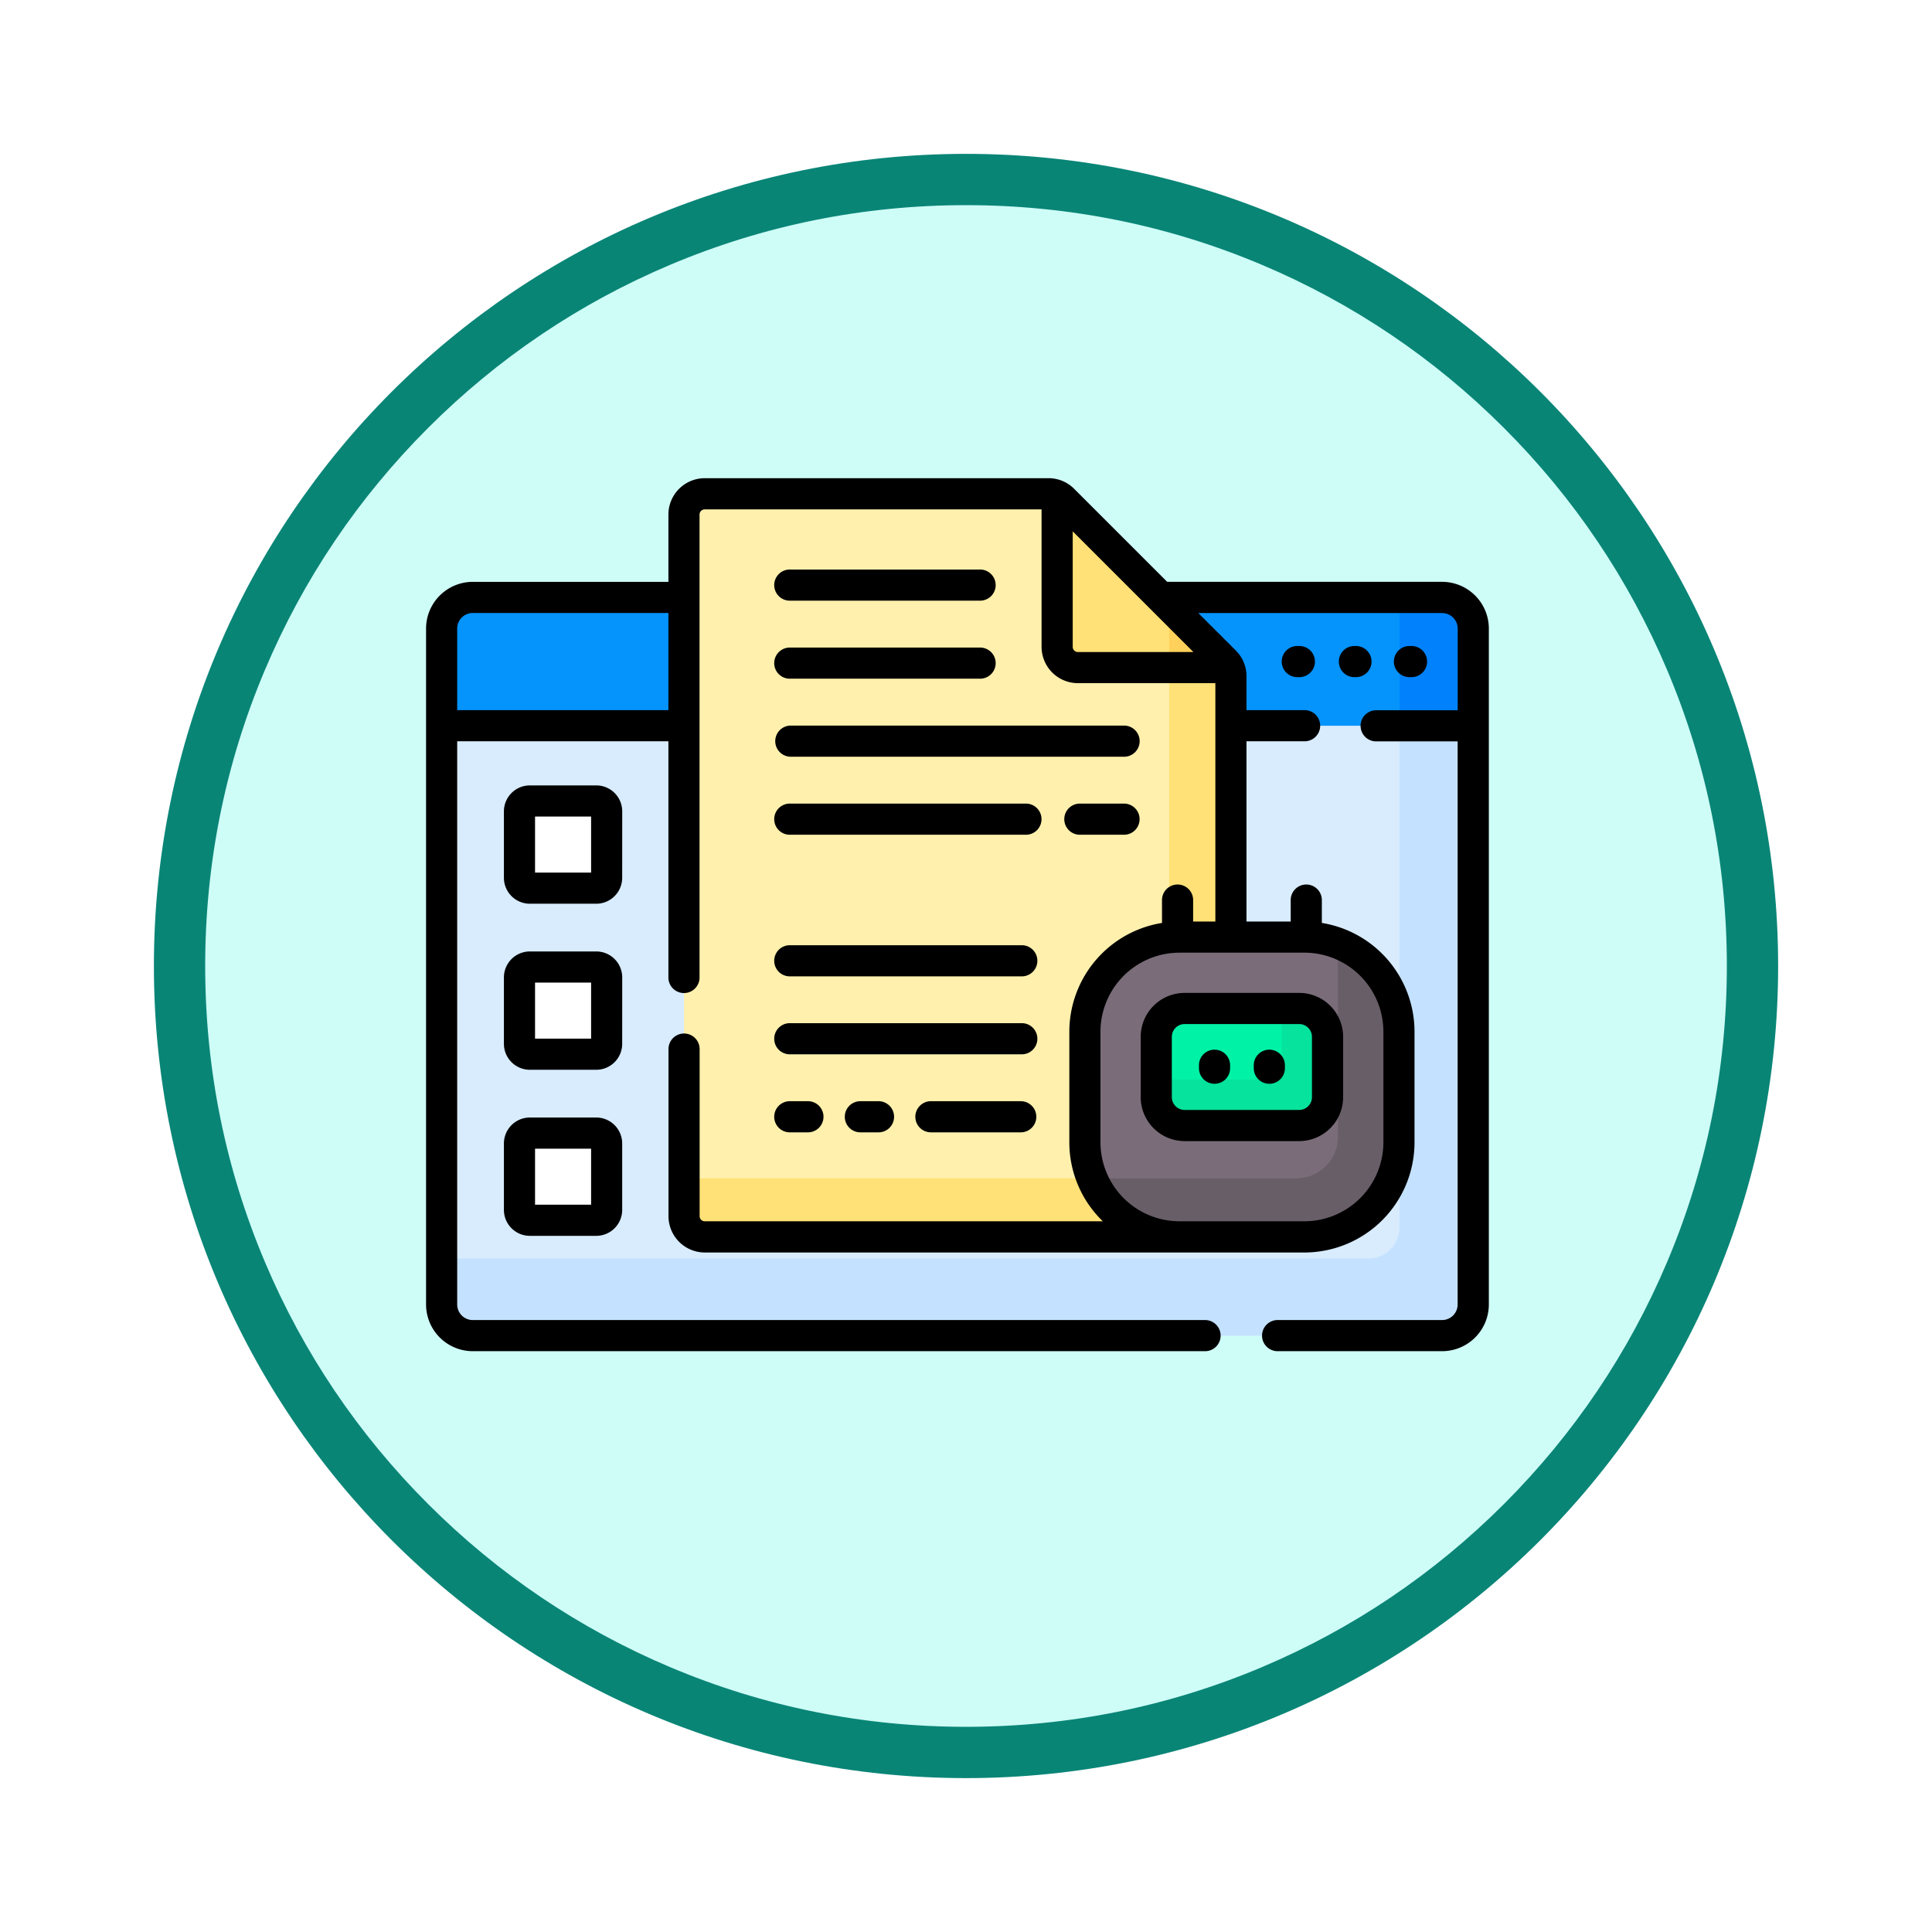 <svg xmlns="http://www.w3.org/2000/svg" xmlns:xlink="http://www.w3.org/1999/xlink" width="113" height="113" viewBox="0 0 113 113">
  <defs>
    <filter id="Trazado_982547" x="0" y="0" width="113" height="113" filterUnits="userSpaceOnUse">
      <feOffset dy="3" input="SourceAlpha"/>
      <feGaussianBlur stdDeviation="3" result="blur"/>
      <feFlood flood-opacity="0.161"/>
      <feComposite operator="in" in2="blur"/>
      <feComposite in="SourceGraphic"/>
    </filter>
  </defs>
  <g id="Grupo_1233984" data-name="Grupo 1233984" transform="translate(-1216 -7611.56)">
    <g id="Grupo_1232787" data-name="Grupo 1232787" transform="translate(0 -152.663)">
      <g id="Grupo_1229017" data-name="Grupo 1229017" transform="translate(0 2131.042)">
        <g id="Grupo_1227505" data-name="Grupo 1227505" transform="translate(0.575 2048.198)">
          <g id="Grupo_1225353" data-name="Grupo 1225353" transform="translate(-0.575 -393.641)">
            <g id="Grupo_1208124" data-name="Grupo 1208124" transform="translate(0 -1922.377)">
              <g id="Grupo_1202435" data-name="Grupo 1202435" transform="translate(-0.56 1255.486)">
                <g id="Grupo_1202052" data-name="Grupo 1202052" transform="translate(1225.561 4651.514)">
                  <g id="Grupo_1172010" data-name="Grupo 1172010" transform="translate(0)">
                    <g id="Grupo_1171046" data-name="Grupo 1171046">
                      <g id="Grupo_1148525" data-name="Grupo 1148525">
                        <g transform="matrix(1, 0, 0, 1, -9, -6)" filter="url(#Trazado_982547)">
                          <g id="Trazado_982547-2" data-name="Trazado 982547" transform="translate(9 6)" fill="#cefcf7">
                            <path d="M 47.5 93.5 C 41.289 93.5 35.265 92.284 29.595 89.886 C 24.118 87.569 19.198 84.252 14.973 80.027 C 10.748 75.802 7.431 70.882 5.114 65.405 C 2.716 59.735 1.5 53.711 1.5 47.5 C 1.5 41.289 2.716 35.265 5.114 29.595 C 7.431 24.118 10.748 19.198 14.973 14.973 C 19.198 10.748 24.118 7.431 29.595 5.114 C 35.265 2.716 41.289 1.5 47.5 1.5 C 53.711 1.5 59.735 2.716 65.405 5.114 C 70.882 7.431 75.802 10.748 80.027 14.973 C 84.252 19.198 87.569 24.118 89.886 29.595 C 92.284 35.265 93.5 41.289 93.5 47.5 C 93.5 53.711 92.284 59.735 89.886 65.405 C 87.569 70.882 84.252 75.802 80.027 80.027 C 75.802 84.252 70.882 87.569 65.405 89.886 C 59.735 92.284 53.711 93.5 47.5 93.5 Z" stroke="none"/>
                            <path d="M 47.5 3 C 41.491 3 35.664 4.176 30.18 6.496 C 24.881 8.737 20.122 11.946 16.034 16.034 C 11.946 20.122 8.737 24.881 6.496 30.18 C 4.176 35.664 3 41.491 3 47.5 C 3 53.509 4.176 59.336 6.496 64.82 C 8.737 70.119 11.946 74.878 16.034 78.966 C 20.122 83.054 24.881 86.263 30.18 88.504 C 35.664 90.824 41.491 92 47.5 92 C 53.509 92 59.336 90.824 64.82 88.504 C 70.119 86.263 74.878 83.054 78.966 78.966 C 83.054 74.878 86.263 70.119 88.504 64.82 C 90.824 59.336 92 53.509 92 47.5 C 92 41.491 90.824 35.664 88.504 30.18 C 86.263 24.881 83.054 20.122 78.966 16.034 C 74.878 11.946 70.119 8.737 64.82 6.496 C 59.336 4.176 53.509 3 47.5 3 M 47.5 0 C 73.734 0 95 21.266 95 47.5 C 95 73.734 73.734 95 47.5 95 C 21.266 95 0 73.734 0 47.5 C 0 21.266 21.266 0 47.5 0 Z" stroke="none" fill="#098576"/>
                          </g>
                        </g>
                      </g>
                    </g>
                  </g>
                </g>
              </g>
            </g>
          </g>
        </g>
      </g>
    </g>
    <g id="contenido" transform="translate(1240.92 7593.817)">
      <g id="Grupo_1233982" data-name="Grupo 1233982" transform="translate(0.911 46.623)">
        <path id="Trazado_1223403" data-name="Trazado 1223403" d="M66.776,163.83H8.582l-1.082.139v33.849a1.821,1.821,0,0,0,1.821,1.821h56.7a1.821,1.821,0,0,0,1.821-1.821V163.969Z" transform="translate(-7.5 -150.401)" fill="#d8ecfe"/>
        <path id="Trazado_1223404" data-name="Trazado 1223404" d="M66.776,163.83H63.528v29.478a1.821,1.821,0,0,1-1.821,1.821H7.5v2.689a1.821,1.821,0,0,0,1.821,1.821h56.7a1.821,1.821,0,0,0,1.821-1.821V163.969Z" transform="translate(-7.5 -150.401)" fill="#c4e2ff"/>
        <path id="Trazado_1223405" data-name="Trazado 1223405" d="M21.8,103.146H9.321A1.821,1.821,0,0,0,7.5,104.967v5.685H21.8Z" transform="translate(-7.5 -97.084)" fill="#0593fc"/>
        <path id="Trazado_1223406" data-name="Trazado 1223406" d="M369.154,103.146h-16.63l3.835,3.835a1.086,1.086,0,0,1,.32.773v2.9h14.3v-5.685A1.821,1.821,0,0,0,369.154,103.146Z" transform="translate(-310.636 -97.084)" fill="#0593fc"/>
        <path id="Trazado_1223407" data-name="Trazado 1223407" d="M471.489,103.146H469v7.506h4.31v-5.685A1.821,1.821,0,0,0,471.489,103.146Z" transform="translate(-412.972 -97.084)" fill="#0182fc"/>
        <path id="Trazado_1223408" data-name="Trazado 1223408" d="M153.23,96.555a5.415,5.415,0,0,1-5.409-5.409V84.673a5.415,5.415,0,0,1,5.409-5.409h3.01V63.883a1.214,1.214,0,0,0-.356-.858l-9.456-9.456a1.214,1.214,0,0,0-.858-.356H125.464a1.214,1.214,0,0,0-1.214,1.214V95.462a1.214,1.214,0,0,0,1.214,1.214H153.23l.023-.121Z" transform="translate(-110.076 -53.213)" fill="#fff0ad"/>
        <g id="Grupo_1233979" data-name="Grupo 1233979" transform="translate(14.174 0.11)">
          <path id="Trazado_1223409" data-name="Trazado 1223409" d="M358.6,126.7h3.01V111.323a1.214,1.214,0,0,0-.356-.858L358,107.208v19.531A5.436,5.436,0,0,1,358.6,126.7Z" transform="translate(-329.622 -100.763)" fill="#ffe177"/>
          <path id="Trazado_1223410" data-name="Trazado 1223410" d="M148.116,383H124.25v2.211a1.214,1.214,0,0,0,1.214,1.214h26.969c-.026-.022-.05-.046-.076-.069A5.536,5.536,0,0,1,148.116,383Z" transform="translate(-124.25 -343.073)" fill="#ffe177"/>
          <path id="Trazado_1223411" data-name="Trazado 1223411" d="M313.816,63.824l-9.456-9.456a1.212,1.212,0,0,0-.356-.245v8.843a1.214,1.214,0,0,0,1.214,1.214h8.843A1.207,1.207,0,0,0,313.816,63.824Z" transform="translate(-282.181 -54.123)" fill="#ffe177"/>
        </g>
        <path id="Trazado_1223412" data-name="Trazado 1223412" d="M358,110.82h3.5a1.211,1.211,0,0,0-.245-.356L358,107.208Z" transform="translate(-315.448 -100.653)" fill="#ffd15b"/>
        <path id="Trazado_1223413" data-name="Trazado 1223413" d="M49.492,206.312H45.607A.607.607,0,0,1,45,205.7V201.82a.607.607,0,0,1,.607-.607h3.885a.607.607,0,0,1,.607.607V205.7A.607.607,0,0,1,49.492,206.312Z" transform="translate(-40.447 -183.245)" fill="#fff"/>
        <path id="Trazado_1223414" data-name="Trazado 1223414" d="M49.492,286.312H45.607A.607.607,0,0,1,45,285.7V281.82a.607.607,0,0,1,.607-.607h3.885a.607.607,0,0,1,.607.607V285.7A.607.607,0,0,1,49.492,286.312Z" transform="translate(-40.447 -253.533)" fill="#fff"/>
        <path id="Trazado_1223415" data-name="Trazado 1223415" d="M49.492,366.312H45.607A.607.607,0,0,1,45,365.7V361.82a.607.607,0,0,1,.607-.607h3.885a.607.607,0,0,1,.607.607V365.7A.607.607,0,0,1,49.492,366.312Z" transform="translate(-40.447 -323.82)" fill="#fff"/>
        <g id="Grupo_1233981" data-name="Grupo 1233981" transform="translate(37.624 25.93)">
          <path id="Trazado_1223416" data-name="Trazado 1223416" d="M330.244,284.329h-7.308a5.53,5.53,0,0,1-5.53-5.53v-6.473a5.53,5.53,0,0,1,5.53-5.53h7.308a5.53,5.53,0,0,1,5.53,5.53V278.8A5.53,5.53,0,0,1,330.244,284.329Z" transform="translate(-317.406 -266.796)" fill="#7a6d79"/>
          <g id="Grupo_1233980" data-name="Grupo 1233980" transform="translate(0.415 0.359)">
            <path id="Trazado_1223417" data-name="Trazado 1223417" d="M335.208,269.755v11.32a2.428,2.428,0,0,1-2.428,2.428H320.824a5.531,5.531,0,0,0,5.115,3.425h7.308a5.53,5.53,0,0,0,5.53-5.53v-6.473A5.531,5.531,0,0,0,335.208,269.755Z" transform="translate(-320.824 -269.755)" fill="#685e68"/>
          </g>
          <path id="Trazado_1223418" data-name="Trazado 1223418" d="M351.79,306.369v-3.528a1.659,1.659,0,0,1,1.659-1.659h6.7a1.659,1.659,0,0,1,1.659,1.659v3.528a1.659,1.659,0,0,1-1.659,1.659h-6.7A1.659,1.659,0,0,1,351.79,306.369Z" transform="translate(-347.616 -297.007)" fill="#00f2a6"/>
          <path id="Trazado_1223419" data-name="Trazado 1223419" d="M360.15,301.182h-1.013v2.494a1.659,1.659,0,0,1-1.659,1.659H351.79v1.034a1.659,1.659,0,0,0,1.659,1.659h6.7a1.659,1.659,0,0,0,1.659-1.659v-3.528A1.659,1.659,0,0,0,360.15,301.182Z" transform="translate(-347.616 -297.007)" fill="#05e39c"/>
        </g>
      </g>
      <g id="Grupo_1233983" data-name="Grupo 1233983" transform="translate(0 45.712)">
        <path id="Trazado_1223420" data-name="Trazado 1223420" d="M467.541,128.381a.911.911,0,0,0,0-1.821h-.121a.911.911,0,1,0,0,1.821Z" transform="translate(-409.873 -116.745)"/>
        <path id="Trazado_1223421" data-name="Trazado 1223421" d="M441.442,127.471a.91.91,0,0,0-.911-.911h-.121a.911.911,0,0,0,0,1.821h.121A.91.91,0,0,0,441.442,127.471Z" transform="translate(-386.143 -116.745)"/>
        <path id="Trazado_1223422" data-name="Trazado 1223422" d="M413.4,126.56a.911.911,0,1,0,0,1.821h.121a.911.911,0,0,0,0-1.821Z" transform="translate(-362.413 -116.745)"/>
        <path id="Trazado_1223423" data-name="Trazado 1223423" d="M168.886,310.087h13.509a.911.911,0,1,0,0-1.821H168.886a.911.911,0,1,0,0,1.821Z" transform="translate(-147.582 -276.391)"/>
        <path id="Trazado_1223424" data-name="Trazado 1223424" d="M168.886,347.678h1a.911.911,0,1,0,0-1.821h-1a.911.911,0,1,0,0,1.821Z" transform="translate(-147.582 -309.418)"/>
        <path id="Trazado_1223425" data-name="Trazado 1223425" d="M202.886,345.857a.911.911,0,1,0,0,1.821h1a.911.911,0,1,0,0-1.821Z" transform="translate(-177.454 -309.418)"/>
        <path id="Trazado_1223426" data-name="Trazado 1223426" d="M242.139,345.857h-5.254a.911.911,0,1,0,0,1.821h5.254a.911.911,0,0,0,0-1.821Z" transform="translate(-207.327 -309.418)"/>
        <path id="Trazado_1223427" data-name="Trazado 1223427" d="M310.8,202.489h-2.643a.911.911,0,0,0,0,1.821H310.8a.911.911,0,0,0,0-1.821Z" transform="translate(-269.948 -183.456)"/>
        <path id="Trazado_1223428" data-name="Trazado 1223428" d="M168.886,204.31h13.752a.911.911,0,1,0,0-1.821H168.886a.911.911,0,1,0,0,1.821Z" transform="translate(-147.582 -183.456)"/>
        <path id="Trazado_1223429" data-name="Trazado 1223429" d="M168.886,166.718h19.552a.911.911,0,0,0,0-1.821H168.886a.911.911,0,0,0,0,1.821Z" transform="translate(-147.582 -150.427)"/>
        <path id="Trazado_1223430" data-name="Trazado 1223430" d="M168.886,129.126h11.07a.911.911,0,1,0,0-1.821h-11.07a.911.911,0,1,0,0,1.821Z" transform="translate(-147.582 -117.399)"/>
        <path id="Trazado_1223431" data-name="Trazado 1223431" d="M168.886,91.534h11.07a.911.911,0,1,0,0-1.821h-11.07a.911.911,0,1,0,0,1.821Z" transform="translate(-147.582 -84.371)"/>
        <path id="Trazado_1223432" data-name="Trazado 1223432" d="M168.886,272.5h13.509a.911.911,0,1,0,0-1.821H168.886a.911.911,0,1,0,0,1.821Z" transform="translate(-147.582 -243.363)"/>
        <path id="Trazado_1223433" data-name="Trazado 1223433" d="M44.42,195.231a1.519,1.519,0,0,0-1.518-1.518H39.018a1.519,1.519,0,0,0-1.518,1.518v3.885a1.519,1.519,0,0,0,1.518,1.518H42.9a1.519,1.519,0,0,0,1.518-1.518ZM42.6,198.812H39.321v-3.278H42.6Z" transform="translate(-32.947 -175.745)"/>
        <path id="Trazado_1223434" data-name="Trazado 1223434" d="M44.42,275.231a1.519,1.519,0,0,0-1.518-1.518H39.018a1.519,1.519,0,0,0-1.518,1.518v3.885a1.519,1.519,0,0,0,1.518,1.518H42.9a1.519,1.519,0,0,0,1.518-1.518ZM42.6,278.812H39.321v-3.278H42.6Z" transform="translate(-32.947 -246.033)"/>
        <path id="Trazado_1223435" data-name="Trazado 1223435" d="M42.9,353.713H39.018a1.519,1.519,0,0,0-1.518,1.518v3.885a1.519,1.519,0,0,0,1.518,1.518H42.9a1.519,1.519,0,0,0,1.518-1.518v-3.885A1.519,1.519,0,0,0,42.9,353.713Zm-.3,5.1H39.321v-3.278H42.6Z" transform="translate(-32.947 -316.32)"/>
        <path id="Trazado_1223436" data-name="Trazado 1223436" d="M59.428,51.774H43.347l-5.44-5.44a2.111,2.111,0,0,0-1.5-.622H16.3a2.127,2.127,0,0,0-2.125,2.125v3.938H2.732A2.735,2.735,0,0,0,0,54.506V94.04a2.735,2.735,0,0,0,2.732,2.732h42.8a.911.911,0,1,0,0-1.821H2.732a.911.911,0,0,1-.911-.911V61.1H14.174V74.884a.911.911,0,1,0,1.821,0V47.837a.3.3,0,0,1,.3-.3H36v8.042A2.127,2.127,0,0,0,38.122,57.7h8.043V71.642h-1.3V70.418a.911.911,0,1,0-1.821,0v1.306a6.45,6.45,0,0,0-5.42,6.359v6.473a6.42,6.42,0,0,0,1.959,4.619H16.3a.3.3,0,0,1-.3-.3V79.133a.911.911,0,1,0-1.821,0v9.738A2.127,2.127,0,0,0,16.3,91H51.372a6.448,6.448,0,0,0,6.441-6.441V78.083a6.45,6.45,0,0,0-5.42-6.359V70.418a.911.911,0,1,0-1.821,0v1.224H47.985V61.1h3.369a.911.911,0,1,0,0-1.821H47.985V57.293a2.111,2.111,0,0,0-.622-1.5L45.168,53.6H59.428a.911.911,0,0,1,.911.911v4.774H55.6a.911.911,0,1,0,0,1.821h4.735V94.04a.911.911,0,0,1-.911.911H49.776a.911.911,0,0,0,0,1.821h9.652a2.735,2.735,0,0,0,2.732-2.732V54.506A2.735,2.735,0,0,0,59.428,51.774ZM14.174,59.28H1.821V54.506a.911.911,0,0,1,.911-.911H14.174Zm37.2,14.183a4.625,4.625,0,0,1,4.619,4.619v6.473a4.625,4.625,0,0,1-4.619,4.619H44.064a4.625,4.625,0,0,1-4.619-4.619V78.083a4.625,4.625,0,0,1,4.619-4.619ZM38.122,55.879a.3.3,0,0,1-.3-.3V48.821l7.058,7.058Z" transform="translate(0 -45.712)"/>
        <path id="Trazado_1223437" data-name="Trazado 1223437" d="M344.29,296.251v3.528a2.572,2.572,0,0,0,2.57,2.57h6.7a2.572,2.572,0,0,0,2.57-2.57v-3.528a2.572,2.572,0,0,0-2.57-2.57h-6.7A2.572,2.572,0,0,0,344.29,296.251Zm1.821,0a.749.749,0,0,1,.748-.748h6.7a.749.749,0,0,1,.748.748v3.528a.749.749,0,0,1-.748.748h-6.7a.749.749,0,0,1-.748-.748Z" transform="translate(-302.492 -263.577)"/>
        <path id="Trazado_1223438" data-name="Trazado 1223438" d="M373.264,323.254a.91.91,0,0,0,.911-.911V322.2a.911.911,0,1,0-1.821,0v.143A.911.911,0,0,0,373.264,323.254Z" transform="translate(-327.148 -287.834)"/>
        <path id="Trazado_1223439" data-name="Trazado 1223439" d="M399.662,323.254a.91.91,0,0,0,.911-.911V322.2a.911.911,0,1,0-1.821,0v.143A.91.91,0,0,0,399.662,323.254Z" transform="translate(-350.341 -287.834)"/>
      </g>
    </g>
  </g>
</svg>
